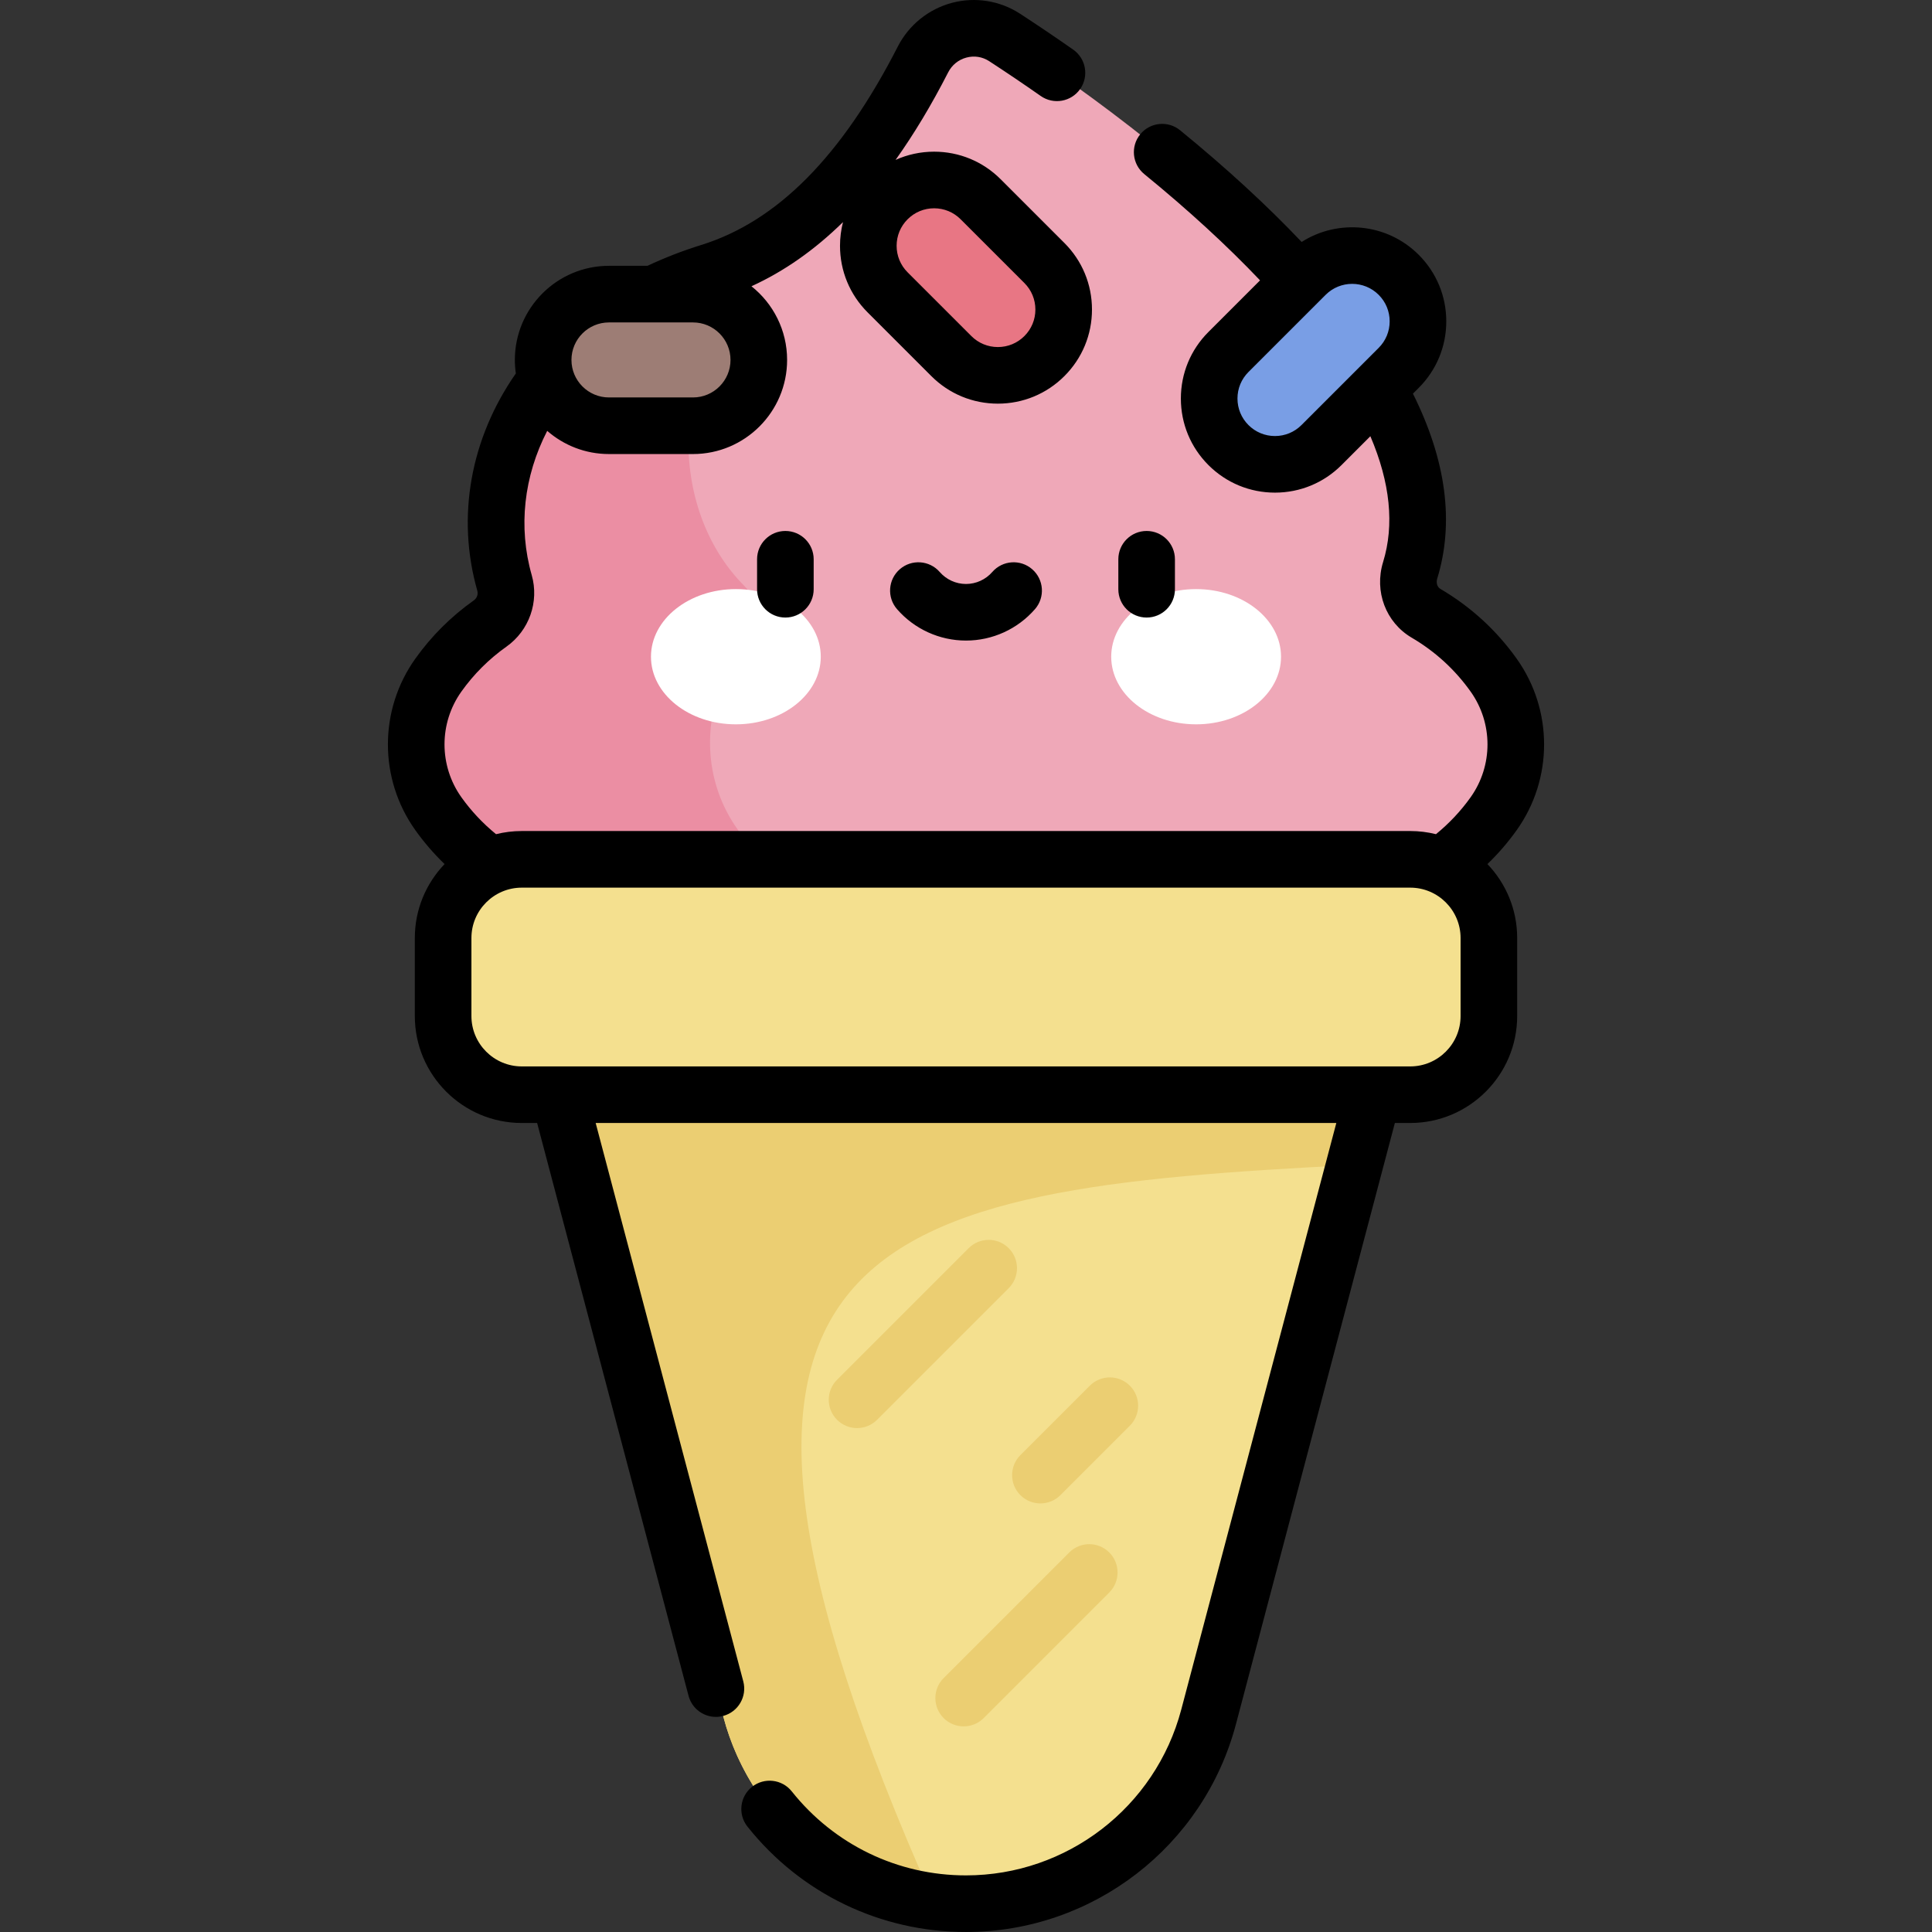 <?xml version="1.0" encoding="iso-8859-1"?>
<!-- Generator: Adobe Illustrator 19.0.0, SVG Export Plug-In . SVG Version: 6.00 Build 0)  -->
<svg version="1.1" id="Capa_1" xmlns="http://www.w3.org/2000/svg" xmlns:xlink="http://www.w3.org/1999/xlink" x="0px" y="0px"
	 viewBox="0 0 512.001 512.001" style="enable-background:new 0 0 512.001 512.001;" xml:space="preserve">
<rect x="0" y="0" width="512.001" height="512.001" fill="#333333" stroke="none"/>
<path style="fill:#EFA8B8;" d="M395.832,178.917L395.832,178.917c-4.82-6.764-10.957-12.303-17.924-16.39
	c-3.91-2.293-5.539-7.038-4.206-11.37C389.072,101.198,312.46,40.021,266.238,9.927c-7.501-4.884-17.557-2.137-21.633,5.831
	c-14.223,27.8-32.197,48.784-56.629,56.357c-44.259,13.719-63.45,50.157-54.276,82.348c1.154,4.051-0.372,8.343-3.808,10.778
	c-5.24,3.712-9.895,8.307-13.719,13.675l0,0c-7.831,10.991-7.831,25.739,0,36.73l0,0c10.925,15.333,28.59,24.436,47.417,24.436
	h184.827c18.827,0,36.491-9.103,47.417-24.436l0,0C403.663,204.656,403.663,189.908,395.832,178.917z"/>
<path style="fill:#EB8EA3;" d="M197.128,155.14c-18.191-18.344-23.047-54.906,6.224-90.002c-4.826,2.94-9.941,5.292-15.377,6.977
	c-44.259,13.719-63.45,50.157-54.276,82.348c1.154,4.051-0.372,8.343-3.808,10.778c-5.24,3.712-9.895,8.307-13.72,13.675l0,0
	c-7.831,10.991-7.831,25.739,0,36.73c10.925,15.333,28.59,24.436,47.417,24.436h62.391c-44.933-14.164-43.408-52.222-28.202-70.089
	C201.488,165.635,201.159,159.205,197.128,155.14z"/>
<path style="fill:#F4E08F;" d="M256.002,504.504L256.002,504.504c30.181,0,56.579-20.325,64.292-49.505l43.589-164.888H148.121
	l43.589,164.888C199.423,484.179,225.82,504.504,256.002,504.504z"/>
<path style="fill:#EBCE72;" d="M363.881,290.111l-4.918,18.604c-129.144,6.492-190.228,18.191-111.532,195.18
	c-26.498-3.436-48.751-22.521-55.723-48.896L148.12,290.111L363.881,290.111L363.881,290.111z"/>
<path style="fill:#F4E08F;" d="M138.28,227.735h235.443c11.514,0,20.847,9.334,20.847,20.848v20.68
	c0,11.514-9.334,20.848-20.847,20.848H138.28c-11.514,0-20.848-9.334-20.848-20.848v-20.68
	C117.432,237.069,126.766,227.735,138.28,227.735z"/>
<g>
	<ellipse style="fill:#FFFFFF;" cx="195.014" cy="174.036" rx="22.501" ry="17.919"/>
	<ellipse style="fill:#FFFFFF;" cx="316.985" cy="174.036" rx="22.501" ry="17.919"/>
</g>
<path style="fill:#799EE5;" d="M337.882,123.056c-4.463,0-8.926-1.703-12.332-5.108c-6.811-6.81-6.811-17.853,0-24.663
	l20.455-20.455c6.81-6.81,17.853-6.81,24.663,0c6.811,6.81,6.811,17.853,0,24.663l-20.454,20.455
	C346.808,121.353,342.345,123.056,337.882,123.056z"/>
<path style="fill:#9D7D75;" d="M183.655,112.829h-22.273c-9.632,0-17.44-7.808-17.44-17.44s7.808-17.44,17.44-17.44h22.273
	c9.632,0,17.44,7.808,17.44,17.44S193.287,112.829,183.655,112.829z"/>
<path style="fill:#E87684;" d="M264.449,99.473c-4.463,0-8.927-1.703-12.332-5.108L235.221,77.47c-6.811-6.81-6.811-17.853,0-24.663
	c6.81-6.81,17.853-6.81,24.663,0l16.895,16.895c6.811,6.81,6.811,17.853,0,24.663C273.376,97.77,268.913,99.473,264.449,99.473z"/>
<g>
	<path style="fill:#EBCE72;" d="M255.381,457.509c-1.919,0-3.839-0.732-5.304-2.196c-2.929-2.93-2.929-7.678,0-10.608l33.286-33.286
		c2.93-2.928,7.678-2.928,10.608,0c2.929,2.93,2.929,7.678,0,10.607l-33.286,33.286C259.22,456.777,257.3,457.509,255.381,457.509z"
		/>
	<path style="fill:#EBCE72;" d="M227.132,378.457c-1.919,0-3.839-0.732-5.304-2.196c-2.929-2.93-2.929-7.678,0-10.607l34.88-34.88
		c2.93-2.928,7.678-2.928,10.608,0c2.929,2.93,2.929,7.678,0,10.607l-34.88,34.88C230.97,377.725,229.051,378.457,227.132,378.457z"
		/>
	<path style="fill:#EBCE72;" d="M275.719,398.424c-1.919,0-3.839-0.732-5.304-2.196c-2.929-2.93-2.929-7.678,0-10.607l18.399-18.399
		c2.93-2.928,7.678-2.928,10.607,0c2.929,2.93,2.929,7.678,0,10.607l-18.399,18.399
		C279.557,397.692,277.637,398.424,275.719,398.424z"/>
</g>
<path d="M303.87,163.658c4.143,0,7.5-3.357,7.5-7.5v-7.946c0-4.143-3.357-7.5-7.5-7.5s-7.5,3.357-7.5,7.5v7.946
	C296.37,160.301,299.727,163.658,303.87,163.658z M262.967,151.583c-1.759,2.018-4.298,3.177-6.966,3.177
	c-2.668,0-5.207-1.158-6.966-3.177c-2.722-3.122-7.46-3.447-10.582-0.727c-3.123,2.722-3.447,7.46-0.727,10.582
	c4.609,5.288,11.27,8.321,18.274,8.321s13.665-3.033,18.274-8.321c2.721-3.122,2.396-7.86-0.727-10.582
	C270.427,148.135,265.69,148.46,262.967,151.583z M200.633,148.212v7.946c0,4.143,3.357,7.5,7.5,7.5c4.143,0,7.5-3.357,7.5-7.5
	v-7.946c0-4.143-3.357-7.5-7.5-7.5C203.99,140.712,200.633,144.07,200.633,148.212z M401.939,219.999
	c9.684-13.587,9.684-31.846,0.001-45.435c-5.391-7.567-12.2-13.794-20.237-18.508c-0.924-0.541-1.118-1.765-0.833-2.693
	c4.576-14.869,2.397-31.347-6.426-49.04l1.528-1.528c4.711-4.711,7.306-10.974,7.306-17.636s-2.595-12.925-7.305-17.635
	c-8.412-8.409-21.381-9.541-31.025-3.401c-9.206-9.705-20.001-19.637-32.218-29.605c-3.211-2.618-7.936-2.14-10.553,1.07
	c-2.618,3.209-2.14,7.934,1.07,10.553c11.665,9.518,21.943,18.964,30.679,28.158l-13.68,13.679
	c-4.71,4.711-7.304,10.974-7.304,17.636s2.594,12.925,7.304,17.635c4.711,4.71,10.975,7.305,17.636,7.305s12.925-2.595,17.636-7.305
	l7.644-7.644c5.262,12.311,6.402,23.496,3.372,33.344c-2.395,7.78,0.723,16.022,7.58,20.045c6.202,3.637,11.453,8.438,15.609,14.272
	c5.973,8.382,5.973,19.644,0,28.025c-2.6,3.649-5.681,6.922-9.176,9.776c-2.187-0.543-4.471-0.836-6.824-0.836H138.28
	c-2.353,0-4.637,0.293-6.824,0.836c-3.495-2.854-6.576-6.127-9.177-9.777c-5.972-8.381-5.972-19.643,0.001-28.024
	c3.286-4.612,7.306-8.619,11.946-11.907c6.015-4.262,8.701-11.879,6.685-18.954c-3.625-12.719-2.091-26.195,4.106-38.222
	c4.383,3.821,10.105,6.143,16.363,6.143h22.273c13.752,0,24.939-11.188,24.939-24.941c0-7.901-3.698-14.951-9.448-19.524
	c8.642-3.945,16.71-9.595,24.264-17.006c-0.523,2.026-0.797,4.132-0.797,6.279c0,6.662,2.595,12.925,7.305,17.636l16.896,16.896
	c4.711,4.71,10.974,7.304,17.634,7.304c6.661,0,12.924-2.594,17.635-7.304c4.711-4.711,7.306-10.974,7.306-17.636
	s-2.595-12.925-7.306-17.636l-16.895-16.894c-4.71-4.711-10.973-7.306-17.635-7.306c-3.581,0-7.043,0.756-10.214,2.181
	c4.876-6.837,9.518-14.558,13.941-23.203c1.005-1.963,2.726-3.355,4.846-3.92c2.084-0.554,4.22-0.214,6.02,0.957
	c4.531,2.95,9.128,6.056,13.663,9.229c3.398,2.377,8.071,1.549,10.445-1.844c2.375-3.395,1.55-8.07-1.845-10.445
	c-4.672-3.27-9.409-6.47-14.08-9.511C265,0.167,258.414-0.881,252.265,0.756c-6.189,1.649-11.415,5.871-14.338,11.583
	c-14.907,29.139-31.974,46.348-52.174,52.609c-4.892,1.517-9.64,3.373-14.165,5.495H161.38c-13.752,0-24.939,11.188-24.939,24.94
	c0,1.218,0.092,2.414,0.261,3.585c-12.041,17.259-15.776,38.038-10.217,57.546c0.28,0.981-0.086,2.004-0.933,2.604
	c-6.015,4.263-11.227,9.458-15.49,15.441c-9.683,13.589-9.683,31.848,0,45.435c2.305,3.236,4.903,6.237,7.754,8.997
	c-4.878,5.094-7.885,11.994-7.885,19.587v20.681c0,15.631,12.717,28.348,28.348,28.348h4.066l40.13,151.803
	c0.889,3.362,3.925,5.585,7.246,5.585c0.634,0,1.279-0.081,1.922-0.251c4.004-1.059,6.393-5.163,5.334-9.168l-39.116-147.969h196.28
	l-41.099,155.471c-6.836,25.86-30.292,43.922-57.041,43.922c-18.077,0-34.907-8.115-46.175-22.265
	c-2.58-3.24-7.299-3.776-10.539-1.195c-3.24,2.58-3.775,7.299-1.195,10.539c14.129,17.744,35.235,27.921,57.909,27.921
	c33.548,0,62.969-22.652,71.543-55.088l42.113-159.305h4.066c15.631,0,28.348-12.717,28.348-28.348v-20.681
	c0-7.593-3.007-14.493-7.885-19.587C397.037,226.235,399.635,223.235,401.939,219.999z M365.364,92.189l-20.454,20.454
	c-1.877,1.878-4.373,2.912-7.028,2.912s-5.151-1.034-7.029-2.912c-1.877-1.877-2.91-4.372-2.91-7.027
	c0-2.655,1.033-5.151,2.91-7.028l20.456-20.454c1.938-1.938,4.482-2.907,7.027-2.907c2.546,0,5.092,0.97,7.029,2.907
	c1.878,1.877,2.911,4.373,2.911,7.027C368.276,87.816,367.242,90.312,365.364,92.189z M240.525,58.111
	c1.877-1.878,4.373-2.912,7.028-2.912c2.655,0,5.15,1.034,7.028,2.912l16.896,16.894c1.877,1.877,2.911,4.373,2.911,7.028
	c0,2.655-1.034,5.151-2.911,7.028c-1.878,1.877-4.374,2.911-7.029,2.911c-2.654,0-5.15-1.034-7.027-2.911l-16.897-16.895
	c-1.877-1.877-2.911-4.373-2.911-7.028C237.613,62.484,238.647,59.988,240.525,58.111z M161.381,85.447h11.84
	c0.009,0,0.019,0.002,0.028,0.002c0.011,0,0.023-0.002,0.035-0.002h10.37c5.48,0,9.939,4.459,9.939,9.94
	c0,5.482-4.459,9.941-9.939,9.941h-22.273c-5.48,0-9.939-4.459-9.939-9.941C151.441,89.906,155.9,85.447,161.381,85.447z
	 M387.07,269.264c0,7.36-5.987,13.348-13.348,13.348H138.28c-7.36,0-13.348-5.987-13.348-13.348v-20.681
	c0-7.359,5.987-13.347,13.348-13.347h235.442c7.36,0,13.348,5.987,13.348,13.347V269.264z"/>
<g>
</g>
<g>
</g>
<g>
</g>
<g>
</g>
<g>
</g>
<g>
</g>
<g>
</g>
<g>
</g>
<g>
</g>
<g>
</g>
<g>
</g>
<g>
</g>
<g>
</g>
<g>
</g>
<g>
</g>
</svg>
